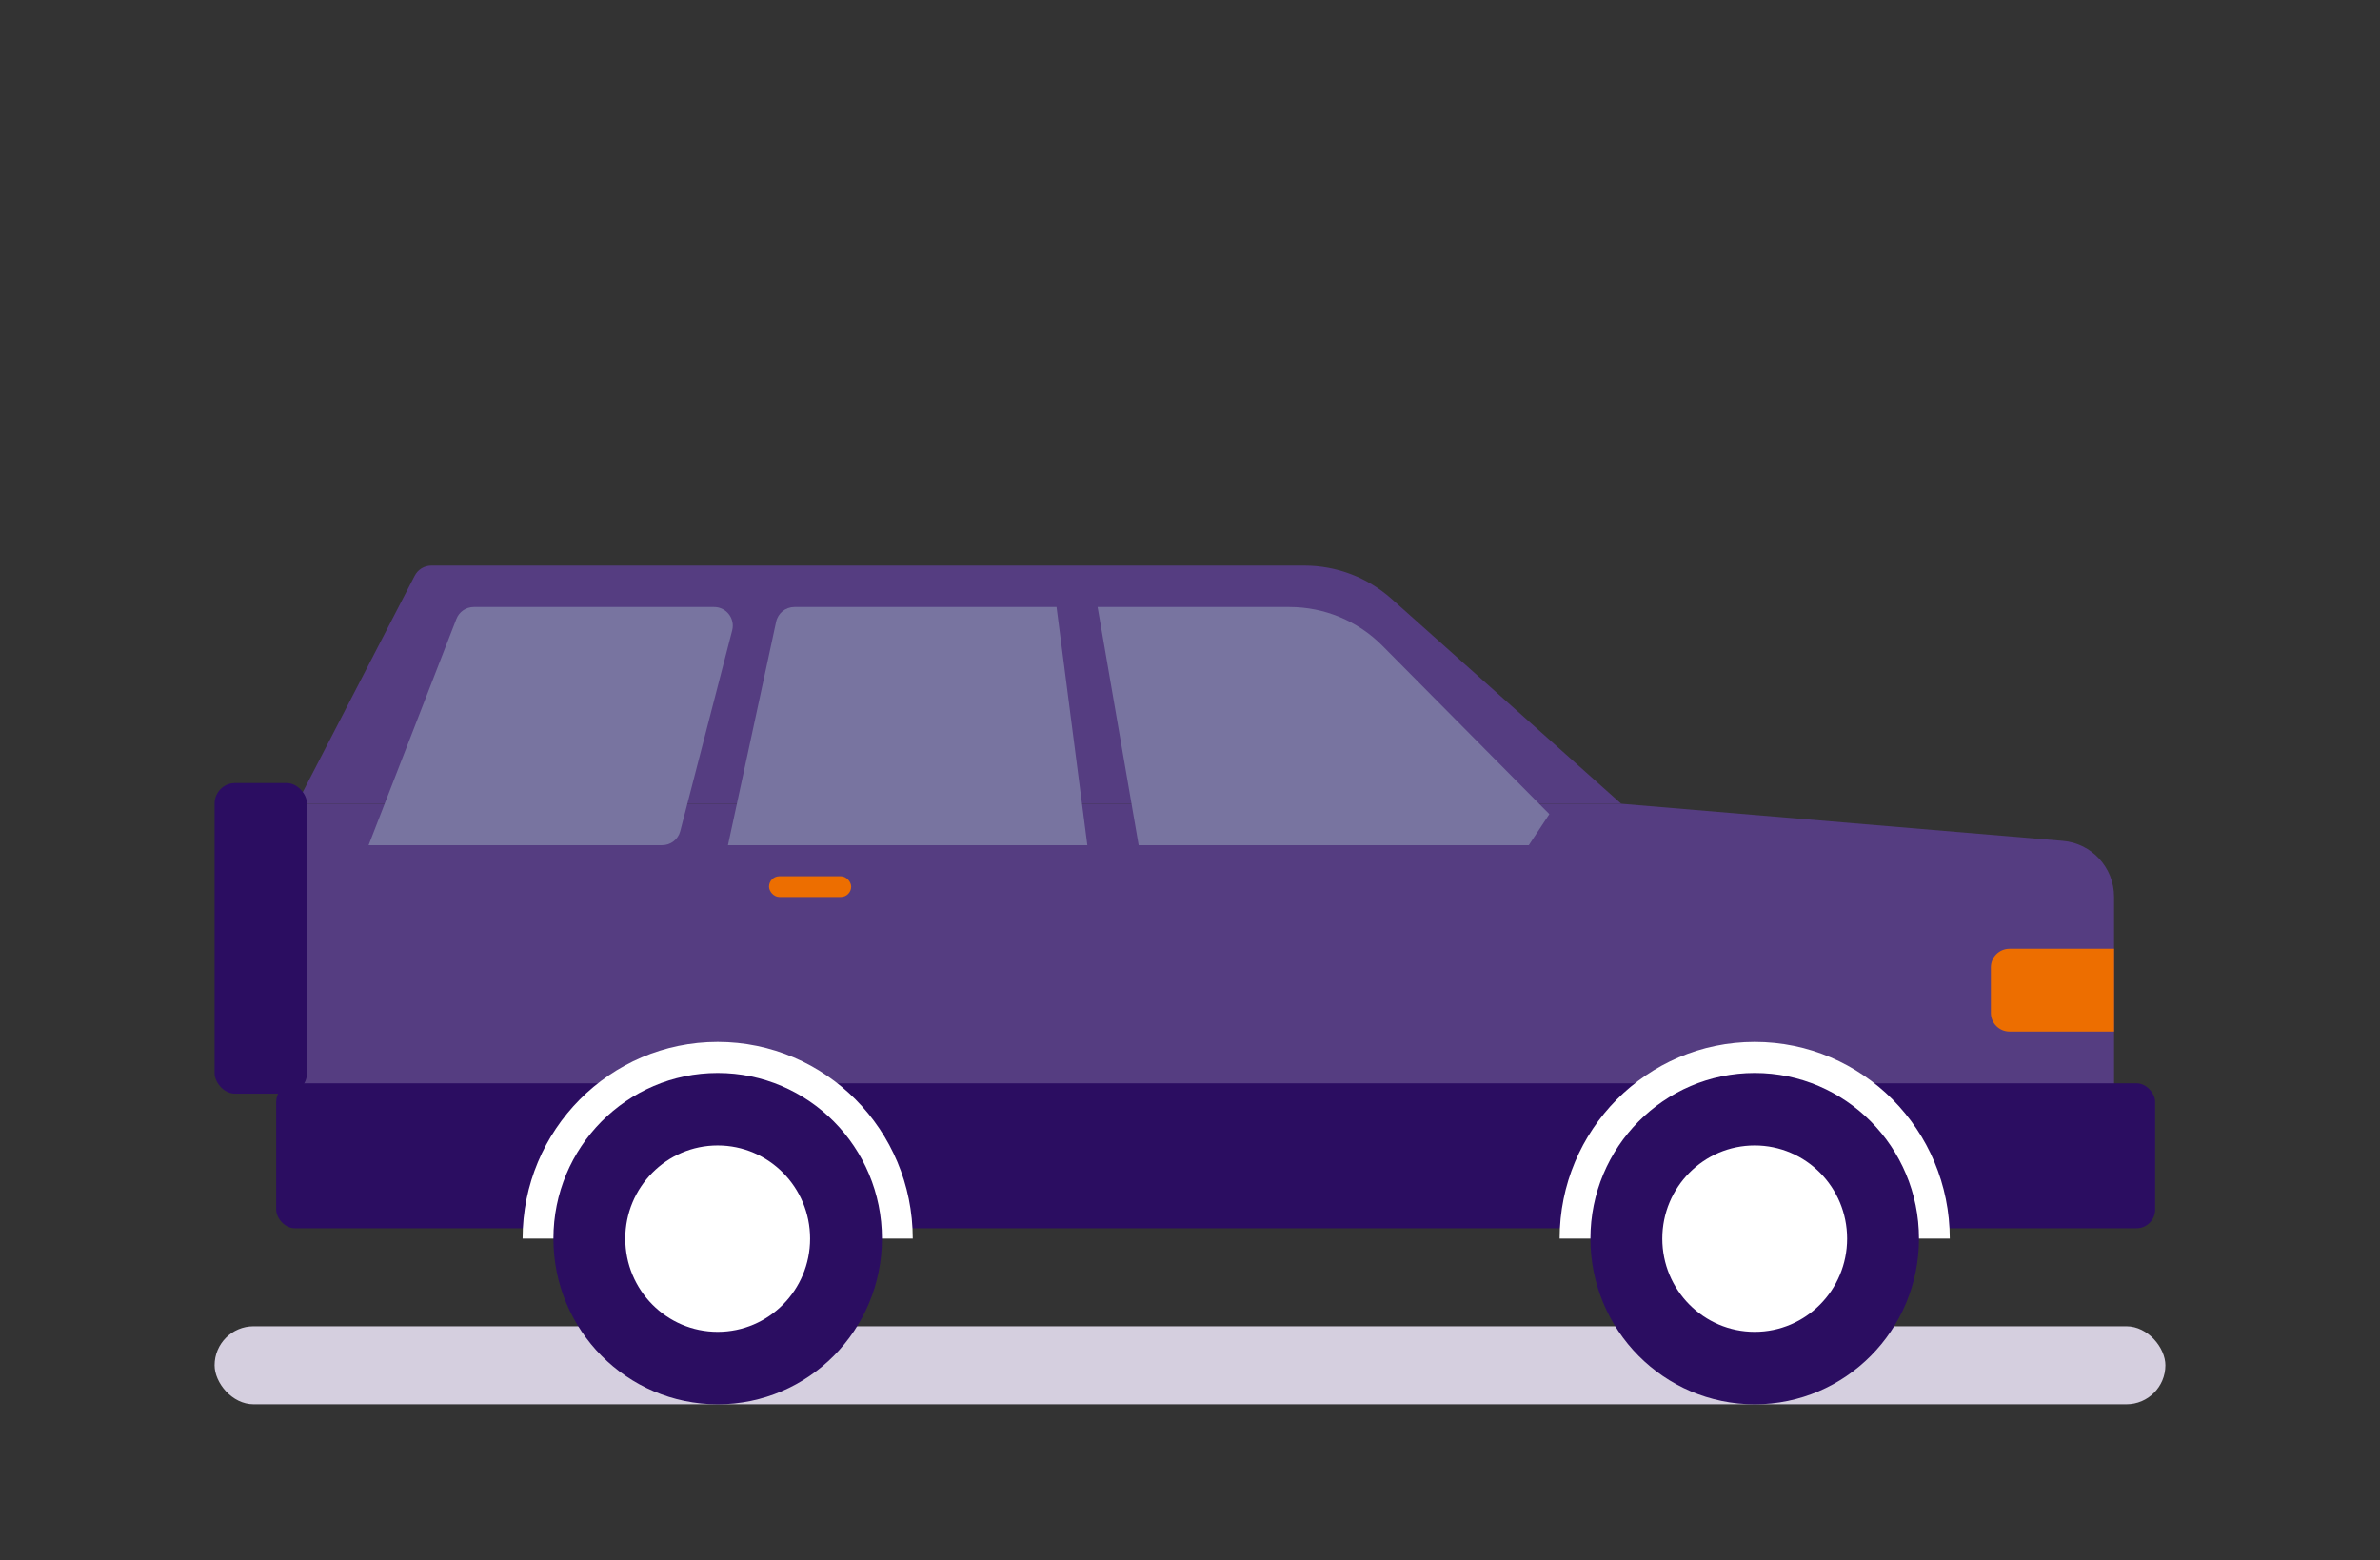 <?xml version="1.0" encoding="UTF-8"?>
<svg width="122px" height="80px" viewBox="0 0 122 80" version="1.1" xmlns="http://www.w3.org/2000/svg" xmlns:xlink="http://www.w3.org/1999/xlink">
	<rect x="0" y="0" width="122" height="80" fill="#333333" stroke="none"/>
	<!-- Generator: Sketch 49.2 (51160) - http://www.bohemiancoding.com/sketch -->
	<title>
		camioneta_9asientos
	</title>
	<desc>
		Created with Sketch.
	</desc>
	<defs>
	</defs>
	<g id="Ilustraciones" stroke="none" stroke-width="1" fill="none" fill-rule="evenodd">
		<g id="Group-37">
			<rect id="Rectangle-3-Copy-11" x="0" y="0" width="122" height="80">
			</rect>
			<g id="Group-4-Copy" transform="translate(11, 29)">
				<rect id="Rectangle-14-Copy-2" fill="#D5CFDF" x="0" y="39" width="100" height="4" rx="2">
				</rect>
				<path d="M4.211,12.21 L72.105,12.21 L94.738,14.112 C96.225,14.237 97.368,15.481 97.368,16.973 L97.368,32.488 C97.368,33.016 96.94,33.444 96.411,33.444 L5.167,33.444 C4.639,33.444 4.211,33.016 4.211,32.488 L4.211,12.21 Z" id="Rectangle-11-Copy" fill="#553D81">
				</path>
				<path d="M11.109,4.57999041e-20 L55.867,2.66453526e-15 C57.512,2.36236956e-15 59.099,0.605 60.327,1.7 L72.105,12.21 L4.211,12.21 L10.259,0.517 C10.423,0.2 10.751,6.05493559e-16 11.109,2.22044605e-16 Z" id="Rectangle-11-Copy-2" fill="#553D81">
				</path>
				<rect id="Rectangle-11-Copy-4" fill="#2b0d61" x="3.158" y="26.543" width="96.316" height="7.432" rx="0.957">
				</rect>
				<rect id="Rectangle-path-Copy-11" fill="#ED6E00" fill-rule="nonzero" x="28.421" y="15.926" width="4.211" height="1.062" rx="0.531">
				</rect>
				<path d="M29.72,2.123 L43.158,2.123 L44.737,14.333 L26.316,14.333 L28.785,2.879 C28.88,2.438 29.269,2.123 29.72,2.123 Z" id="Rectangle-Copy-4" fill="#7874A0">
				</path>
				<path d="M13.287,2.123 L25.606,2.123 C26.135,2.123 26.563,2.552 26.563,3.08 C26.563,3.161 26.553,3.242 26.533,3.32 L23.87,13.616 C23.761,14.038 23.379,14.333 22.943,14.333 L7.895,14.333 L12.395,2.734 C12.537,2.366 12.892,2.123 13.287,2.123 Z" id="Rectangle-Copy-20" fill="#7874A0">
				</path>
				<path d="M58.581,2.123 L68.421,2.123 L66.316,14.333 L46.316,14.333 L45.263,12.741 L53.824,4.106 C55.082,2.837 56.794,2.123 58.581,2.123 Z" id="Rectangle-Copy-5" fill="#7874A0" transform="translate(56.842, 8.228) scale(-1, 1) translate(-56.842, -8.228) ">
				</path>
				<path d="M92.01,19.642 L97.368,19.642 L97.368,23.889 L92.01,23.889 C91.481,23.889 91.053,23.46 91.053,22.932 L91.053,20.599 C91.053,20.07 91.481,19.642 92.01,19.642 Z" id="Rectangle-2" fill="#ED6E00">
				</path>
				<g id="Group-2" transform="translate(15.789, 24.42)">
					<g id="Group-3">
						<path d="M0,10.086 C0,4.516 4.477,0 10,0 C15.523,0 20,4.516 20,10.086" id="Path" fill="#FFFFFF">
						</path>
						<g id="Group" transform="translate(1.579, 1.593)">
							<path d="M8.421,16.988 C13.072,16.988 16.842,13.185 16.842,8.494 C16.842,3.803 13.072,0 8.421,0 C3.77,0 0,3.803 0,8.494 C0,13.185 3.77,16.988 8.421,16.988 Z" id="Path" fill="#2B0D61">
							</path>
							<ellipse id="Oval-2-Copy" fill="#FFFFFF" cx="8.421" cy="8.494" rx="4.737" ry="4.778">
							</ellipse>
						</g>
					</g>
					<g id="Group-3-Copy" transform="translate(53.158, 0)">
						<path d="M0,10.086 C0,4.516 4.477,0 10,0 C15.523,0 20,4.516 20,10.086" id="Path" fill="#FFFFFF">
						</path>
						<g id="Group" transform="translate(1.579, 1.593)">
							<path d="M8.421,16.988 C13.072,16.988 16.842,13.185 16.842,8.494 C16.842,3.803 13.072,0 8.421,0 C3.77,0 0,3.803 0,8.494 C0,13.185 3.77,16.988 8.421,16.988 Z" id="Path" fill="#2B0D61">
							</path>
							<ellipse id="Oval-2-Copy" fill="#FFFFFF" cx="8.421" cy="8.494" rx="4.737" ry="4.778">
							</ellipse>
						</g>
					</g>
				</g>
				<rect id="Rectangle-19" fill="#2B0D61" x="0" y="11.148" width="4.737" height="15.926" rx="1.053">
				</rect>
			</g>
		</g>
	</g>
</svg>
